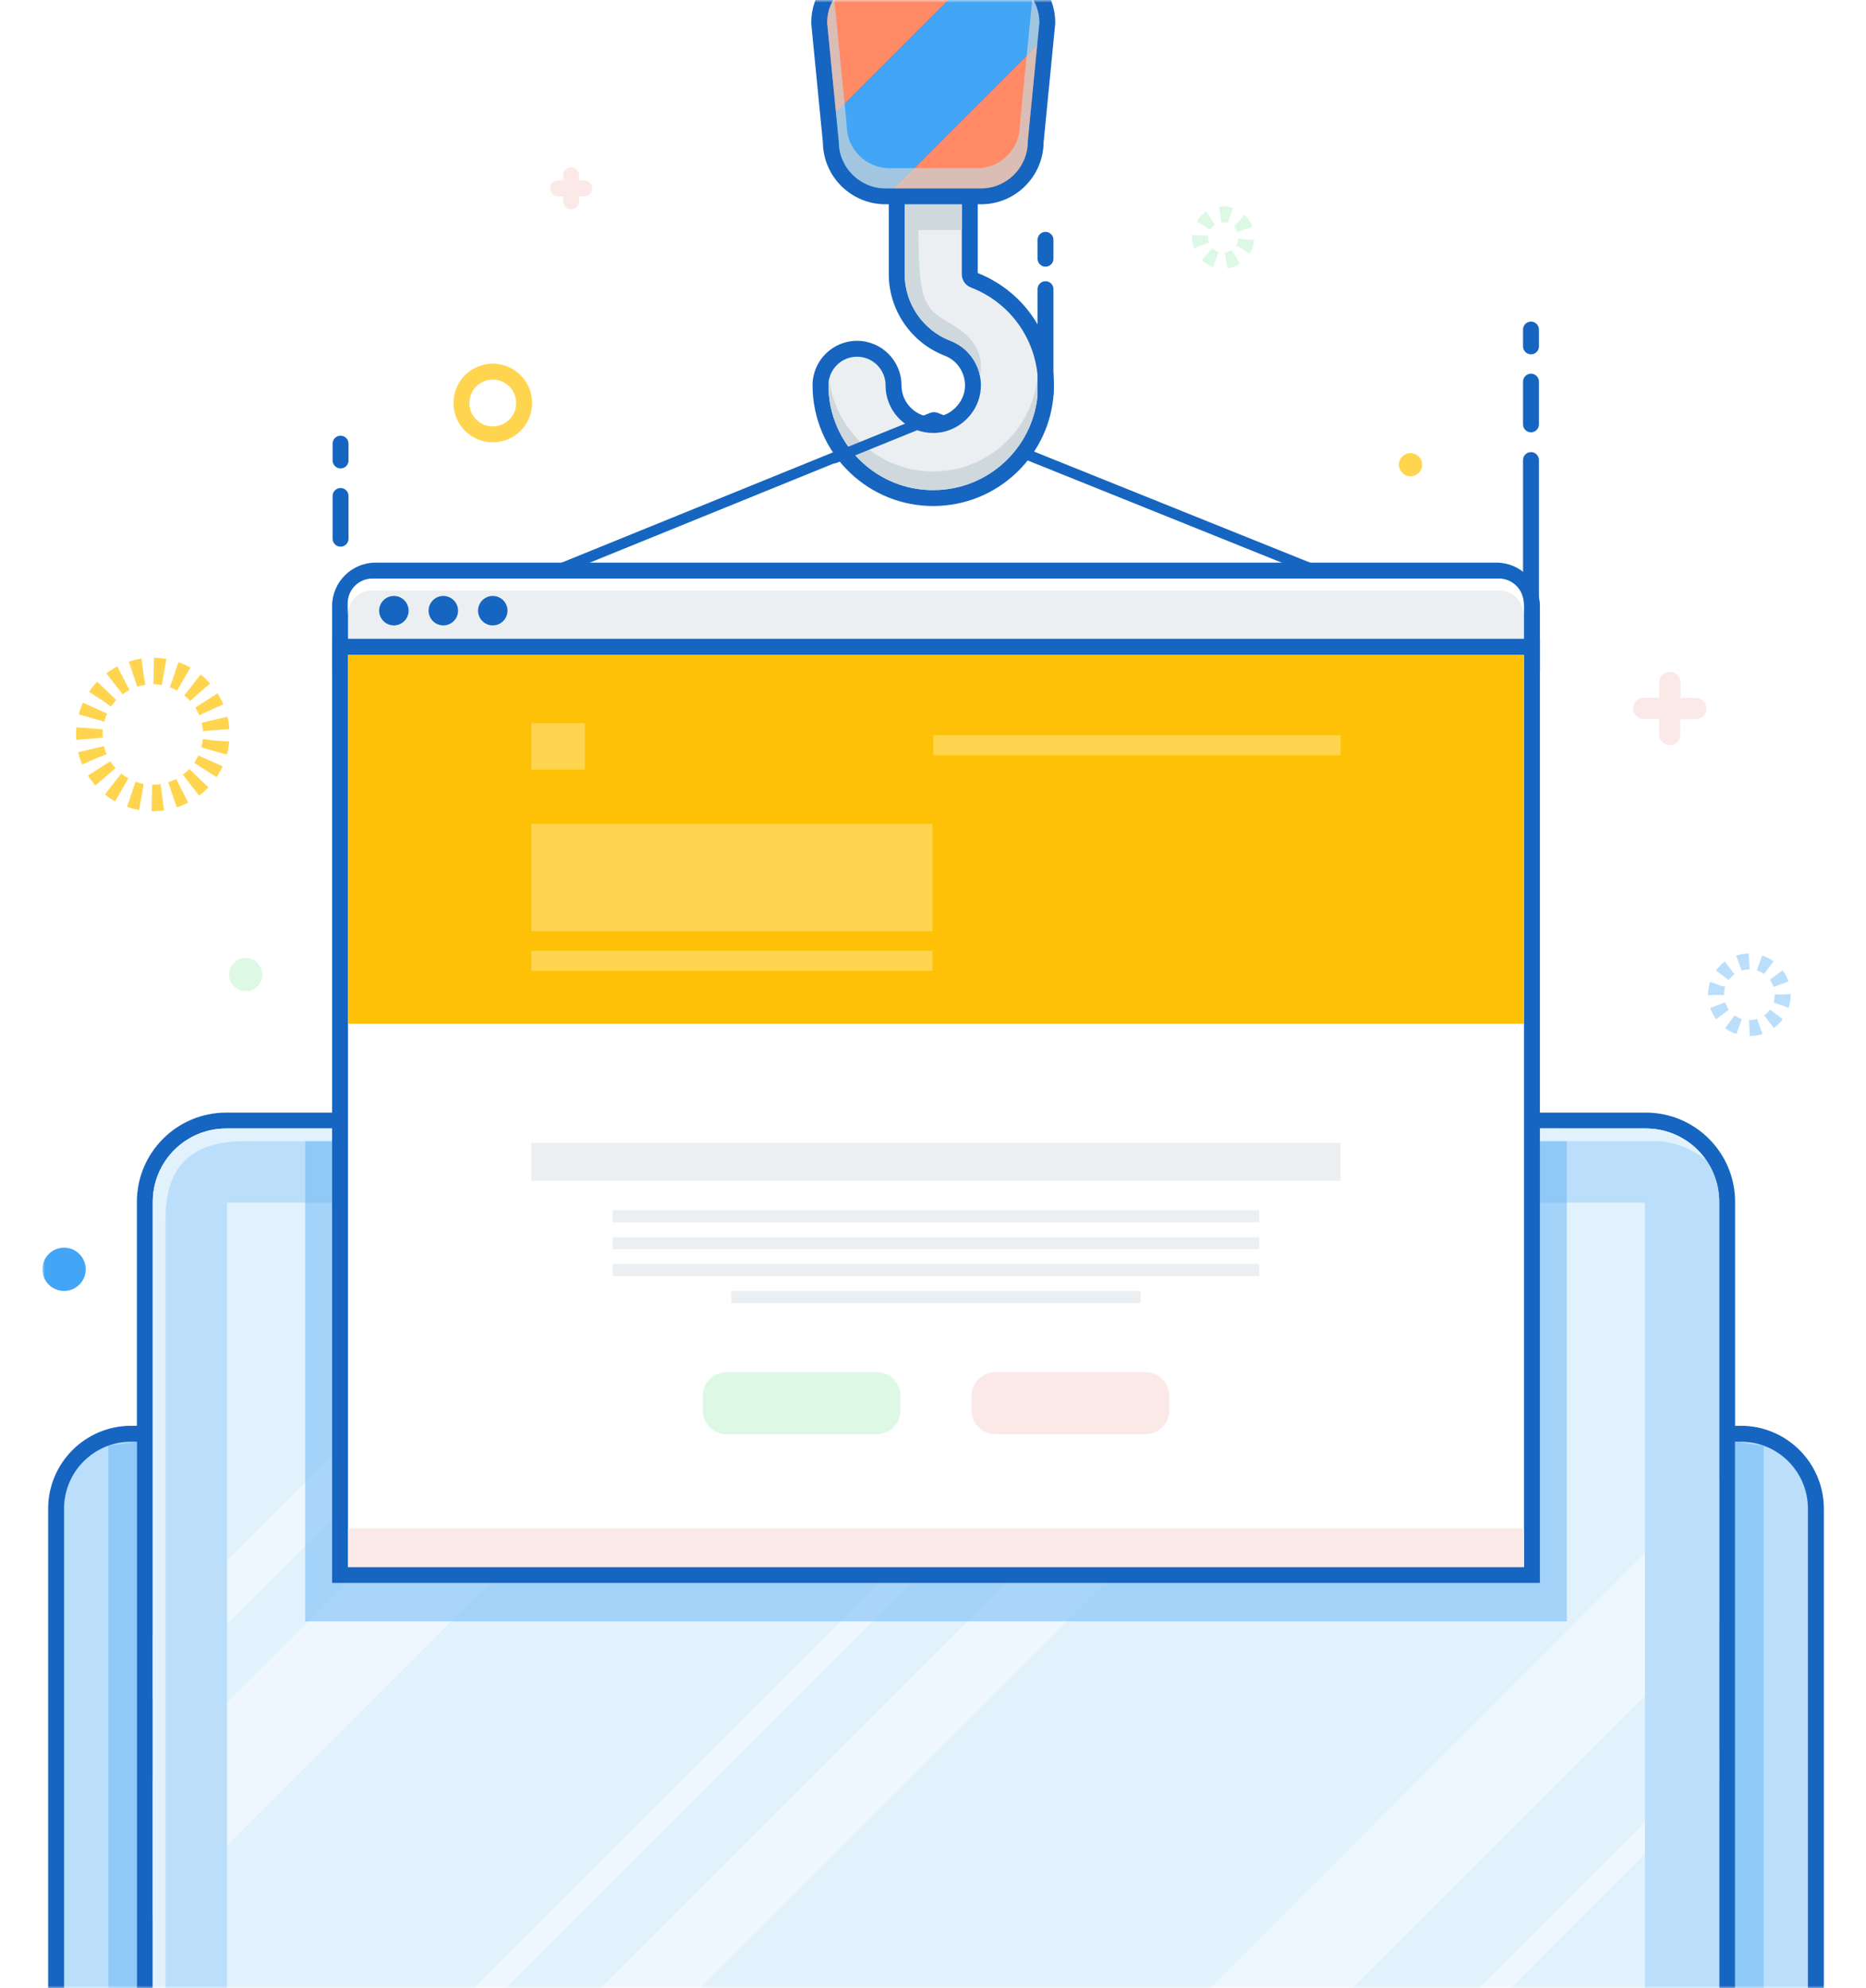 <?xml version="1.0" encoding="UTF-8" standalone="no"?>
<svg width="352px" height="375px" viewBox="0 0 352 375" version="1.1" xmlns="http://www.w3.org/2000/svg" xmlns:xlink="http://www.w3.org/1999/xlink">
    <rect x="0" y="0" width="352" height="375" fill="#333333" stroke="none"/>
    <!-- Generator: Sketch 3.6.1 (26313) - http://www.bohemiancoding.com/sketch -->
    <title>illustration</title>
    <desc>Created with Sketch.</desc>
    <defs>
        <rect id="path-1" x="0" y="0" width="352" height="375"></rect>
        <path id="path-3" d="M0,0.5 L336.048,0.5 L336.048,399 L0,399"></path>
        <path id="path-5" d="M0,0.5 L336.048,0.5 L336.048,399 L0,399 L0,0.5 Z"></path>
    </defs>
    <g id="Page-1" stroke="none" stroke-width="1" fill="none" fill-rule="evenodd">
        <g id="1600+" transform="translate(-290, -2464)">
            <g id="Offers" transform="translate(152, 2302)">
                <g id="offer-1" transform="translate(0, 119)">
                    <g id="illustration" transform="translate(138, 43)">
                        <mask id="mask-2" fill="white">
                            <use xlink:href="#path-1"></use>
                        </mask>
                        <use id="Mask" fill="#FFFFFF" xlink:href="#path-1"></use>
                        <g style="mix-blend-mode: multiply;" mask="url(#mask-2)">
                            <g transform="translate(8, -8)">
                                <path d="M2.583,385.413 L2.583,292.55 C2.583,284.755 8.925,278.413 16.72,278.413 L320.41,278.413 C328.206,278.413 334.547,284.755 334.547,292.55 L334.547,385.413 L2.583,385.413 Z" id="Fill-1" stroke="none" fill="#BBDEFB" fill-rule="evenodd"></path>
                                <path d="M320.41,276.914 L16.72,276.914 C8.098,276.914 1.083,283.929 1.083,292.551 L1.083,383.914 L1.083,386.914 L4.083,386.914 L333.047,386.914 L336.047,386.914 L336.047,383.914 L336.047,292.551 C336.047,283.929 329.032,276.914 320.41,276.914 M320.41,279.914 C327.389,279.914 333.047,285.572 333.047,292.551 L333.047,383.914 L4.083,383.914 L4.083,292.551 C4.083,285.572 9.741,279.914 16.72,279.914 L320.41,279.914" id="Fill-3" stroke="none" fill="#1665C0" fill-rule="evenodd"></path>
                                <path d="M19.323,385.413 L19.323,234.674 C19.323,226.223 26.2,219.347 34.651,219.347 L302.479,219.347 C310.932,219.347 317.808,226.223 317.808,234.674 L317.808,385.413 L19.323,385.413 Z" id="Fill-5" stroke="none" fill="#E2F2FD" fill-rule="evenodd"></path>
                                <path d="M302.479,217.847 L34.651,217.847 C25.372,217.847 17.823,225.396 17.823,234.675 L17.823,383.913 L17.823,386.913 L20.823,386.913 L316.307,386.913 L319.307,386.913 L319.307,383.913 L319.307,234.675 C319.307,225.396 311.758,217.847 302.479,217.847 M302.479,220.847 C310.116,220.847 316.307,227.038 316.307,234.675 L316.307,383.913 L20.823,383.913 L20.823,234.675 C20.823,227.038 27.014,220.847 34.651,220.847 L302.479,220.847" id="Fill-7" stroke="none" fill="#1665C0" fill-rule="evenodd"></path>
                                <g id="Group-21" opacity="0.4" stroke="none" stroke-width="1" fill="none" fill-rule="evenodd" transform="translate(20, 220)">
                                    <path d="M96.385,0.847 L0.824,96.408 L0.824,108.294 L108.271,0.847 L96.385,0.847 Z" id="Fill-9" fill="#FFFFFF"></path>
                                    <path d="M223.637,0.847 L60.487,163.913 L66.43,163.913 L229.579,0.847 L223.637,0.847 Z" id="Fill-11" fill="#FFFFFF"></path>
                                    <path d="M296.307,117.666 L250.061,163.913 L256.004,163.913 L296.307,123.609 L296.307,117.666 Z" id="Fill-13" fill="#FFFFFF"></path>
                                    <path d="M247.472,0.847 L84.323,163.913 L103.154,163.913 L266.303,0.847 L247.472,0.847 Z" id="Fill-15" fill="#FFFFFF"></path>
                                    <path d="M123.135,0.847 L0.824,123.158 L0.824,150.066 L150.043,0.847 L123.135,0.847 Z" id="Fill-17" fill="#FFFFFF"></path>
                                    <path d="M296.307,66.94 L199.345,163.913 L226.253,163.913 L296.307,93.848 L296.307,66.94 Z" id="Fill-19" fill="#FFFFFF"></path>
                                </g>
                                <path d="M302.479,220.847 L34.651,220.847 C27.014,220.847 20.823,227.038 20.823,234.675 L20.823,399 L316.307,399 L316.307,234.675 C316.307,227.038 310.116,220.847 302.479,220.847 L302.479,220.847 Z M302.307,385 L34.823,385 L34.823,234.847 L302.307,234.847 L302.307,385 Z" id="Fill-22" stroke="none" fill="#BBDEFB" fill-rule="evenodd"></path>
                                <path d="M38.203,223.239 L304.516,223.239 C307.474,223.239 311.118,224.627 313.801,226.734 C311.299,223.177 307.171,220.847 302.492,220.847 L34.664,220.847 C27.027,220.847 20.836,227.038 20.836,234.675 L20.836,383.913 L23.212,383.913 L23.212,238.043 C23.212,227.92 28.121,223.239 38.203,223.239" id="Fill-24" stroke="none" fill="#E2F2FD" fill-rule="evenodd"></path>
                                <path d="M287.567,223.239 L49.563,223.239 L49.563,313.803 L287.567,313.803 L287.567,223.239 Z" id="Fill-26" stroke="none" fill-opacity="0.5" fill="#64B5F7" fill-rule="evenodd"></path>
                                <path d="M17.837,279.914 L12.448,280.667 L12.448,383.617 L17.837,383.617 L17.837,279.914 Z" id="Fill-28" stroke="none" fill-opacity="0.5" fill="#64B5F7" fill-rule="evenodd"></path>
                                <path d="M324.692,280.695 L319.303,279.913 L319.303,383.616 L324.692,383.616 L324.692,280.695 Z" id="Fill-30" stroke="none" fill-opacity="0.5" fill="#64B5F7" fill-rule="evenodd"></path>
                                <path d="M90.871,84.009 C90.871,87.276 88.223,89.924 84.956,89.924 C81.689,89.924 79.041,87.276 79.041,84.009 C79.041,80.742 81.689,78.094 84.956,78.094 C88.223,78.094 90.871,80.742 90.871,84.009 L90.871,84.009 Z" id="Stroke-32" stroke="#FFD54F" stroke-width="3" fill="none"></path>
                                <path d="M328.291,195.619 C328.291,199.094 325.474,201.911 321.999,201.911 C318.523,201.911 315.706,199.094 315.706,195.619 C315.706,192.144 318.523,189.327 321.999,189.327 C325.474,189.327 328.291,192.144 328.291,195.619 L328.291,195.619 Z" id="Stroke-34" stroke="#BBDEFB" stroke-width="3" stroke-linejoin="round" stroke-dasharray="1.974,1.974" fill="none"></path>
                                <path d="M41.48,191.812 C41.48,193.542 40.078,194.944 38.348,194.944 C36.619,194.944 35.217,193.542 35.217,191.812 C35.217,190.082 36.619,188.68 38.348,188.68 C40.078,188.68 41.48,190.082 41.48,191.812" id="Fill-36" stroke="none" fill="#DDF8E5" fill-rule="evenodd"></path>
                                <path d="M260.264,95.649 C260.264,96.857 259.285,97.837 258.076,97.837 C256.868,97.837 255.889,96.857 255.889,95.649 C255.889,94.441 256.868,93.461 258.076,93.461 C259.285,93.461 260.264,94.441 260.264,95.649" id="Fill-38" stroke="none" fill="#FFD54F" fill-rule="evenodd"></path>
                                <g id="Group-42" stroke="none" stroke-width="1" fill="none" fill-rule="evenodd">
                                    <mask id="mask-4" fill="white">
                                        <use xlink:href="#path-3"></use>
                                    </mask>
                                    <g id="Clip-41"></g>
                                    <path d="M8.167,247.401 C8.167,249.656 6.339,251.484 4.084,251.484 C1.828,251.484 -0,249.656 -0,247.401 C-0,245.146 1.828,243.318 4.084,243.318 C6.339,243.318 8.167,245.146 8.167,247.401" id="Fill-40" fill="#42A5F6" mask="url(#mask-4)"></path>
                                </g>
                                <path d="M307.003,136.712 L306.975,146.529" id="Stroke-43" stroke="#FBE9E7" stroke-width="4" stroke-linecap="round" fill="none"></path>
                                <path d="M311.897,141.634 L302.08,141.606" id="Stroke-45" stroke="#FBE9E7" stroke-width="4" stroke-linecap="round" fill="none"></path>
                                <path d="M99.745,41.064 L99.731,45.986" id="Stroke-47" stroke="#FBE9E7" stroke-width="3" stroke-linecap="round" fill="none"></path>
                                <path d="M102.199,43.532 L97.277,43.519" id="Stroke-49" stroke="#FBE9E7" stroke-width="3" stroke-linecap="round" fill="none"></path>
                                <path d="M280.803,127.752 L280.803,94.772" id="Stroke-51" stroke="#1665C0" stroke-width="3" stroke-linecap="round" fill="none"></path>
                                <path d="M280.803,88.036 L280.803,79.981" id="Stroke-53" stroke="#1665C0" stroke-width="3" stroke-linecap="round" fill="none"></path>
                                <path d="M280.803,73.329 L280.803,70.157" id="Stroke-55" stroke="#1665C0" stroke-width="3" stroke-linecap="round" fill="none"></path>
                                <path d="M56.243,109.601 L56.243,101.546" id="Stroke-57" stroke="#1665C0" stroke-width="3" stroke-linecap="round" fill="none"></path>
                                <path d="M56.243,94.849 L56.243,91.677" id="Stroke-59" stroke="#1665C0" stroke-width="3" stroke-linecap="round" fill="none"></path>
                                <path d="M168.185,85.737 C167.929,85.737 167.674,85.786 167.432,85.884 L92.913,116.16 C92.026,116.521 91.519,117.458 91.703,118.397 C91.886,119.336 92.709,120.013 93.665,120.013 L243.466,120.013 C244.424,120.013 245.247,119.334 245.429,118.393 C245.611,117.453 245.101,116.515 244.212,116.158 L168.931,85.881 C168.692,85.785 168.438,85.737 168.185,85.737 M168.185,87.737 L243.466,118.013 L93.665,118.013 L168.185,87.737" id="Fill-61" stroke="none" fill="#1665C0" fill-rule="evenodd"></path>
                                <path d="M32.738,147.701 C32.091,154.281 26.231,159.091 19.651,158.443 C13.071,157.796 8.261,151.937 8.909,145.357 C9.556,138.776 15.415,133.967 21.996,134.614 C28.576,135.262 33.385,141.121 32.738,147.701 L32.738,147.701 Z" id="Stroke-63" stroke="#FFD54F" stroke-width="5" stroke-linejoin="round" stroke-dasharray="1.979,1.979" fill="none"></path>
                                <path d="M227.089,53.217 C226.853,55.617 224.716,57.372 222.315,57.136 C219.915,56.899 218.16,54.762 218.397,52.362 C218.633,49.961 220.77,48.207 223.17,48.443 C225.571,48.679 227.325,50.817 227.089,53.217 L227.089,53.217 Z" id="Stroke-65" stroke="#DDF8E5" stroke-width="3" stroke-linejoin="round" stroke-dasharray="1.957,1.957" fill="none"></path>
                                <path d="M168.024,101.938 C162.605,101.938 157.441,99.889 153.482,96.168 C149.221,92.164 146.777,86.514 146.777,80.669 C146.777,76.871 149.867,73.78 153.666,73.78 C157.464,73.78 160.555,76.871 160.555,80.669 C160.555,82.758 161.394,84.697 162.918,86.129 C164.33,87.457 166.107,88.159 168.056,88.159 C168.216,88.159 168.377,88.154 168.539,88.145 C172.224,87.916 175.292,84.847 175.522,81.159 C175.726,77.859 173.799,74.849 170.727,73.67 C165.003,71.474 161.157,65.868 161.157,59.72 L161.157,41.632 C161.157,37.834 164.247,34.743 168.045,34.743 C171.844,34.743 174.934,37.834 174.934,41.632 L174.934,59.72 C174.934,60.195 175.233,60.642 175.662,60.807 C184.382,64.152 189.852,72.674 189.272,82.013 C188.609,92.686 180.062,101.233 169.39,101.895 C168.934,101.924 168.477,101.938 168.024,101.938" id="Fill-67" stroke="none" fill="#ECEFF1" fill-rule="evenodd"></path>
                                <path d="M168.046,33.243 C163.42,33.243 159.657,37.007 159.657,41.633 L159.657,59.721 C159.657,66.484 163.89,72.653 170.19,75.07 C172.647,76.013 174.188,78.424 174.025,81.067 C173.845,83.963 171.341,86.468 168.444,86.647 C168.316,86.656 168.186,86.659 168.055,86.659 C166.496,86.659 165.075,86.099 163.946,85.037 C162.726,83.891 162.055,82.34 162.055,80.669 C162.055,76.043 158.292,72.281 153.666,72.281 C149.041,72.281 145.278,76.043 145.278,80.669 C145.278,86.927 147.894,92.975 152.455,97.261 C156.693,101.245 162.222,103.439 168.025,103.439 C168.51,103.439 169.001,103.422 169.485,103.392 C180.909,102.683 190.06,93.532 190.77,82.106 C191.385,72.195 185.633,63.142 176.435,59.498 L176.435,41.633 C176.435,37.007 172.672,33.243 168.046,33.243 M168.046,36.243 C171.022,36.243 173.435,38.657 173.435,41.633 L173.435,59.721 C173.435,60.821 174.114,61.819 175.125,62.208 C183.23,65.317 188.314,73.24 187.775,81.921 C187.16,91.84 179.216,99.782 169.297,100.398 C168.871,100.424 168.446,100.439 168.025,100.439 C162.974,100.439 158.216,98.559 154.51,95.076 C150.549,91.353 148.278,86.103 148.278,80.669 C148.278,77.694 150.69,75.281 153.666,75.281 C156.642,75.281 159.055,77.694 159.055,80.669 C159.055,83.177 160.062,85.504 161.891,87.222 C163.577,88.808 165.747,89.659 168.055,89.659 C168.246,89.659 168.437,89.653 168.63,89.641 C173.059,89.367 176.744,85.683 177.019,81.252 C177.264,77.294 174.952,73.684 171.264,72.269 C166.116,70.294 162.657,65.251 162.657,59.721 L162.657,41.633 C162.657,38.657 165.07,36.243 168.046,36.243" id="Fill-69" stroke="none" fill="#1665C0" fill-rule="evenodd"></path>
                                <path d="M169.298,96.876 C168.872,96.903 168.447,96.916 168.025,96.916 C162.975,96.916 158.217,95.037 154.51,91.553 C151.115,88.362 148.966,84.046 148.421,79.456 C148.331,79.847 148.278,80.252 148.278,80.67 C148.278,86.103 150.55,91.354 154.51,95.076 C158.217,98.56 162.975,100.439 168.025,100.439 C168.447,100.439 168.872,100.425 169.298,100.399 C179.216,99.783 187.161,91.84 187.776,81.921 C187.841,80.882 187.82,79.855 187.728,78.845 C186.903,88.552 179.066,96.27 169.298,96.876" id="Fill-71" stroke="none" fill="#CFD8DC" fill-rule="evenodd"></path>
                                <path d="M171.522,69.176 C166.619,66.248 165.254,65.668 165.254,51.394 C165.254,50.259 162.658,49.604 162.658,51.139 L162.658,59.721 C162.658,65.252 166.117,70.295 171.265,72.27 C174.202,73.397 176.262,75.919 176.857,78.898 C176.934,78.515 176.995,78.127 177.02,77.73 C177.265,73.772 174.989,71.247 171.522,69.176" id="Fill-73" stroke="none" fill="#CFD8DC" fill-rule="evenodd"></path>
                                <path d="M189.222,82.255 L189.222,62.542" id="Stroke-75" stroke="#1665C0" stroke-width="3" stroke-linecap="round" fill="none"></path>
                                <path d="M189.222,56.791 L189.222,53.234" id="Stroke-77" stroke="#1665C0" stroke-width="3" stroke-linecap="round" fill="none"></path>
                                <mask id="mask-6" fill="white">
                                    <use xlink:href="#path-5"></use>
                                </mask>
                                <g id="Clip-80"></g>
                                <path d="M173.435,51.394 L162.672,51.394 L162.672,45.45 L173.435,45.45 L173.435,51.394 Z" id="Fill-79" stroke="none" fill="#CFD8DC" fill-rule="evenodd" mask="url(#mask-6)"></path>
                                <path d="M159.015,45.026 C153.369,45.026 148.77,40.453 148.73,34.816 L146.533,12.359 L146.533,12.286 C146.533,6.614 151.147,2 156.819,2 L179.272,2 C184.944,2 189.558,6.614 189.558,12.286 L189.558,12.359 L187.361,34.816 C187.321,40.453 182.722,45.026 177.076,45.026 L159.015,45.026 Z" id="Fill-81" stroke="none" fill="#1665C0" fill-rule="evenodd" mask="url(#mask-6)"></path>
                                <path d="M179.272,0.5 L156.819,0.5 C150.32,0.5 145.033,5.787 145.033,12.286 L145.033,12.432 L145.047,12.578 L147.23,34.896 C147.314,41.323 152.569,46.525 159.015,46.525 L177.075,46.525 C183.522,46.525 188.776,41.323 188.861,34.896 L191.044,12.578 L191.058,12.432 L191.058,12.286 C191.058,5.787 185.771,0.5 179.272,0.5 M179.272,3.5 C184.104,3.5 188.058,7.454 188.058,12.286 L185.862,34.739 C185.862,39.572 181.908,43.525 177.075,43.525 L159.015,43.525 C154.183,43.525 150.229,39.572 150.229,34.739 L148.033,12.286 C148.033,7.454 151.986,3.5 156.819,3.5 L179.272,3.5" id="Fill-82" stroke="none" fill="#1665C0" fill-rule="evenodd" mask="url(#mask-6)"></path>
                                <path d="M156.819,3.5 C151.987,3.5 148.033,7.454 148.033,12.286 L149.691,29.238 L175.429,3.5 L156.819,3.5 Z" id="Fill-83" stroke="none" fill="#FF8A65" fill-rule="evenodd" mask="url(#mask-6)"></path>
                                <path d="M188.059,12.286 C188.059,7.454 184.105,3.5 179.273,3.5 L175.429,3.5 L149.691,29.238 L150.23,34.739 C150.23,39.572 154.184,43.525 159.016,43.525 L160.661,43.525 L187.642,16.545 L188.059,12.286 Z" id="Fill-84" stroke="none" fill="#42A5F6" fill-rule="evenodd" mask="url(#mask-6)"></path>
                                <path d="M185.862,34.739 L187.642,16.546 L160.662,43.526 L177.076,43.526 C181.908,43.526 185.862,39.572 185.862,34.739" id="Fill-85" stroke="none" fill="#FF8A65" fill-rule="evenodd" mask="url(#mask-6)"></path>
                                <path d="M186.74,7.679 L184.377,31.674 C184.377,36.102 180.755,39.725 176.327,39.725 L159.78,39.725 C155.351,39.725 151.728,36.102 151.728,31.674 L149.365,7.679 C148.531,9.022 148.041,10.598 148.041,12.286 L150.237,34.74 C150.237,39.572 154.19,43.526 159.023,43.526 L177.083,43.526 C181.916,43.526 185.869,39.572 185.869,34.74 L188.065,12.286 C188.065,10.598 187.575,9.022 186.74,7.679" id="Fill-86" stroke="none" fill-opacity="0.7" fill="#CBD5D8" fill-rule="evenodd" style="mix-blend-mode: multiply;" mask="url(#mask-6)"></path>
                                <path d="M149.48,94.365 L167.92,86.876" id="Stroke-87" stroke="#1665C0" stroke-width="2" stroke-linecap="round" stroke-linejoin="round" fill="none" mask="url(#mask-6)"></path>
                                <path d="M56.147,132.986 L56.147,122.324 C56.147,118.625 59.156,115.616 62.855,115.616 L274.276,115.616 C277.975,115.616 280.984,118.625 280.984,122.324 L280.984,132.986 L56.147,132.986 Z" id="Fill-88" stroke="none" fill="#ECEFF1" fill-rule="evenodd" mask="url(#mask-6)"></path>
                                <path d="M274.276,114.116 L62.855,114.116 C58.329,114.116 54.647,117.798 54.647,122.324 L54.647,131.486 L54.647,134.486 L57.647,134.486 L279.484,134.486 L282.484,134.486 L282.484,131.486 L282.484,122.324 C282.484,117.798 278.802,114.116 274.276,114.116 M274.276,117.116 C277.153,117.116 279.484,119.448 279.484,122.324 L279.484,131.486 L57.647,131.486 L57.647,122.324 C57.647,119.448 59.979,117.116 62.855,117.116 L274.276,117.116" id="Fill-89" stroke="none" fill="#1665C0" fill-rule="evenodd" mask="url(#mask-6)"></path>
                                <path d="M274.743,117.116 L62.261,117.116 C59.677,117.116 57.583,119.21 57.583,121.794 L57.583,124.039 C57.583,121.456 59.677,119.361 62.261,119.361 L274.743,119.361 C277.326,119.361 279.421,121.456 279.421,124.039 L279.421,121.794 C279.421,119.21 277.326,117.116 274.743,117.116" id="Fill-90" stroke="none" fill="#FFFFFF" fill-rule="evenodd" mask="url(#mask-6)"></path>
                                <path d="M69.077,123.178 C69.077,124.712 67.833,125.956 66.299,125.956 C64.765,125.956 63.522,124.712 63.522,123.178 C63.522,121.644 64.765,120.4 66.299,120.4 C67.833,120.4 69.077,121.644 69.077,123.178" id="Fill-91" stroke="none" fill="#1665C0" fill-rule="evenodd" mask="url(#mask-6)"></path>
                                <path d="M78.406,123.178 C78.406,124.712 77.162,125.956 75.628,125.956 C74.094,125.956 72.851,124.712 72.851,123.178 C72.851,121.644 74.094,120.4 75.628,120.4 C77.162,120.4 78.406,121.644 78.406,123.178" id="Fill-92" stroke="none" fill="#1665C0" fill-rule="evenodd" mask="url(#mask-6)"></path>
                                <path d="M87.734,123.178 C87.734,124.712 86.49,125.956 84.956,125.956 C83.422,125.956 82.179,124.712 82.179,123.178 C82.179,121.644 83.422,120.4 84.956,120.4 C86.49,120.4 87.734,121.644 87.734,123.178" id="Fill-93" stroke="none" fill="#1665C0" fill-rule="evenodd" mask="url(#mask-6)"></path>
                                <path d="M56.147,129.986 L280.984,129.986 L280.984,305.052 L56.147,305.052 L56.147,129.986 Z" id="Fill-94" stroke="none" fill="#FFFFFF" fill-rule="evenodd" mask="url(#mask-6)"></path>
                                <path d="M282.484,128.486 L279.484,128.486 L57.647,128.486 L54.647,128.486 L54.647,131.486 L54.647,303.552 L54.647,306.552 L57.647,306.552 L279.484,306.552 L282.484,306.552 L282.484,303.552 L282.484,131.486 L282.484,128.486 Z M279.484,303.552 L57.647,303.552 L57.647,131.486 L279.484,131.486 L279.484,303.552 Z" id="Fill-95" stroke="none" fill="#1665C0" fill-rule="evenodd" mask="url(#mask-6)"></path>
                                <path d="M279.484,131.486 L57.647,131.486 L57.647,201.09 L279.484,201.09 L279.484,131.486 Z" id="Fill-96" stroke="none" fill="#FFC107" fill-rule="evenodd" mask="url(#mask-6)"></path>
                                <path d="M157.347,266.796 L129.074,266.796 C126.579,266.796 124.557,268.818 124.557,271.313 L124.557,273.984 C124.557,276.479 126.579,278.501 129.074,278.501 L157.347,278.501 C159.842,278.501 161.864,276.479 161.864,273.984 L161.864,271.313 C161.864,268.818 159.842,266.796 157.347,266.796" id="Fill-97" stroke="none" fill="#DDF8E5" fill-rule="evenodd" mask="url(#mask-6)"></path>
                                <path d="M208.057,266.796 L179.784,266.796 C177.289,266.796 175.267,268.818 175.267,271.313 L175.267,273.984 C175.267,276.479 177.289,278.501 179.784,278.501 L208.057,278.501 C210.552,278.501 212.574,276.479 212.574,273.984 L212.574,271.313 C212.574,268.818 210.552,266.796 208.057,266.796" id="Fill-98" stroke="none" fill="#FBE9E7" fill-rule="evenodd" mask="url(#mask-6)"></path>
                                <path d="M167.92,183.616 L92.224,183.616 L92.224,163.408 L167.92,163.408 L167.92,183.616 Z" id="Fill-99" stroke="none" fill="#FFD54F" fill-rule="evenodd" mask="url(#mask-6)"></path>
                                <path d="M167.92,191.096 L92.224,191.096 L92.224,187.321 L167.92,187.321 L167.92,191.096 Z" id="Fill-100" stroke="none" fill="#FFD54F" fill-rule="evenodd" mask="url(#mask-6)"></path>
                                <path d="M244.906,150.443 L168.053,150.443 L168.053,146.668 L244.906,146.668 L244.906,150.443 Z" id="Fill-101" stroke="none" fill="#FFD54F" fill-rule="evenodd" mask="url(#mask-6)"></path>
                                <path d="M102.329,153.145 L92.225,153.145 L92.225,144.399 L102.329,144.399 L102.329,153.145 Z" id="Fill-102" stroke="none" fill="#FFD54F" fill-rule="evenodd" mask="url(#mask-6)"></path>
                                <path d="M244.906,230.724 L92.224,230.724 L92.224,223.539 L244.906,223.539 L244.906,230.724 Z" id="Fill-103" stroke="none" fill="#ECEFF1" fill-rule="evenodd" mask="url(#mask-6)"></path>
                                <path d="M229.559,238.542 L107.572,238.542 L107.572,236.257 L229.559,236.257 L229.559,238.542 Z" id="Fill-104" stroke="none" fill="#ECEFF1" fill-rule="evenodd" mask="url(#mask-6)"></path>
                                <path d="M229.559,243.618 L107.572,243.618 L107.572,241.333 L229.559,241.333 L229.559,243.618 Z" id="Fill-105" stroke="none" fill="#ECEFF1" fill-rule="evenodd" mask="url(#mask-6)"></path>
                                <path d="M229.559,248.694 L107.572,248.694 L107.572,246.409 L229.559,246.409 L229.559,248.694 Z" id="Fill-106" stroke="none" fill="#ECEFF1" fill-rule="evenodd" mask="url(#mask-6)"></path>
                                <path d="M207.198,253.77 L129.933,253.77 L129.933,251.485 L207.198,251.485 L207.198,253.77 Z" id="Fill-107" stroke="none" fill="#ECEFF1" fill-rule="evenodd" mask="url(#mask-6)"></path>
                                <path d="M279.484,296.29 L57.647,296.29 L57.647,303.579 L279.484,303.579 L279.484,296.29 Z" id="Fill-108" stroke="none" fill="#FBE9E7" fill-rule="evenodd" mask="url(#mask-6)"></path>
                            </g>
                        </g>
                    </g>
                </g>
            </g>
        </g>
    </g>
</svg>